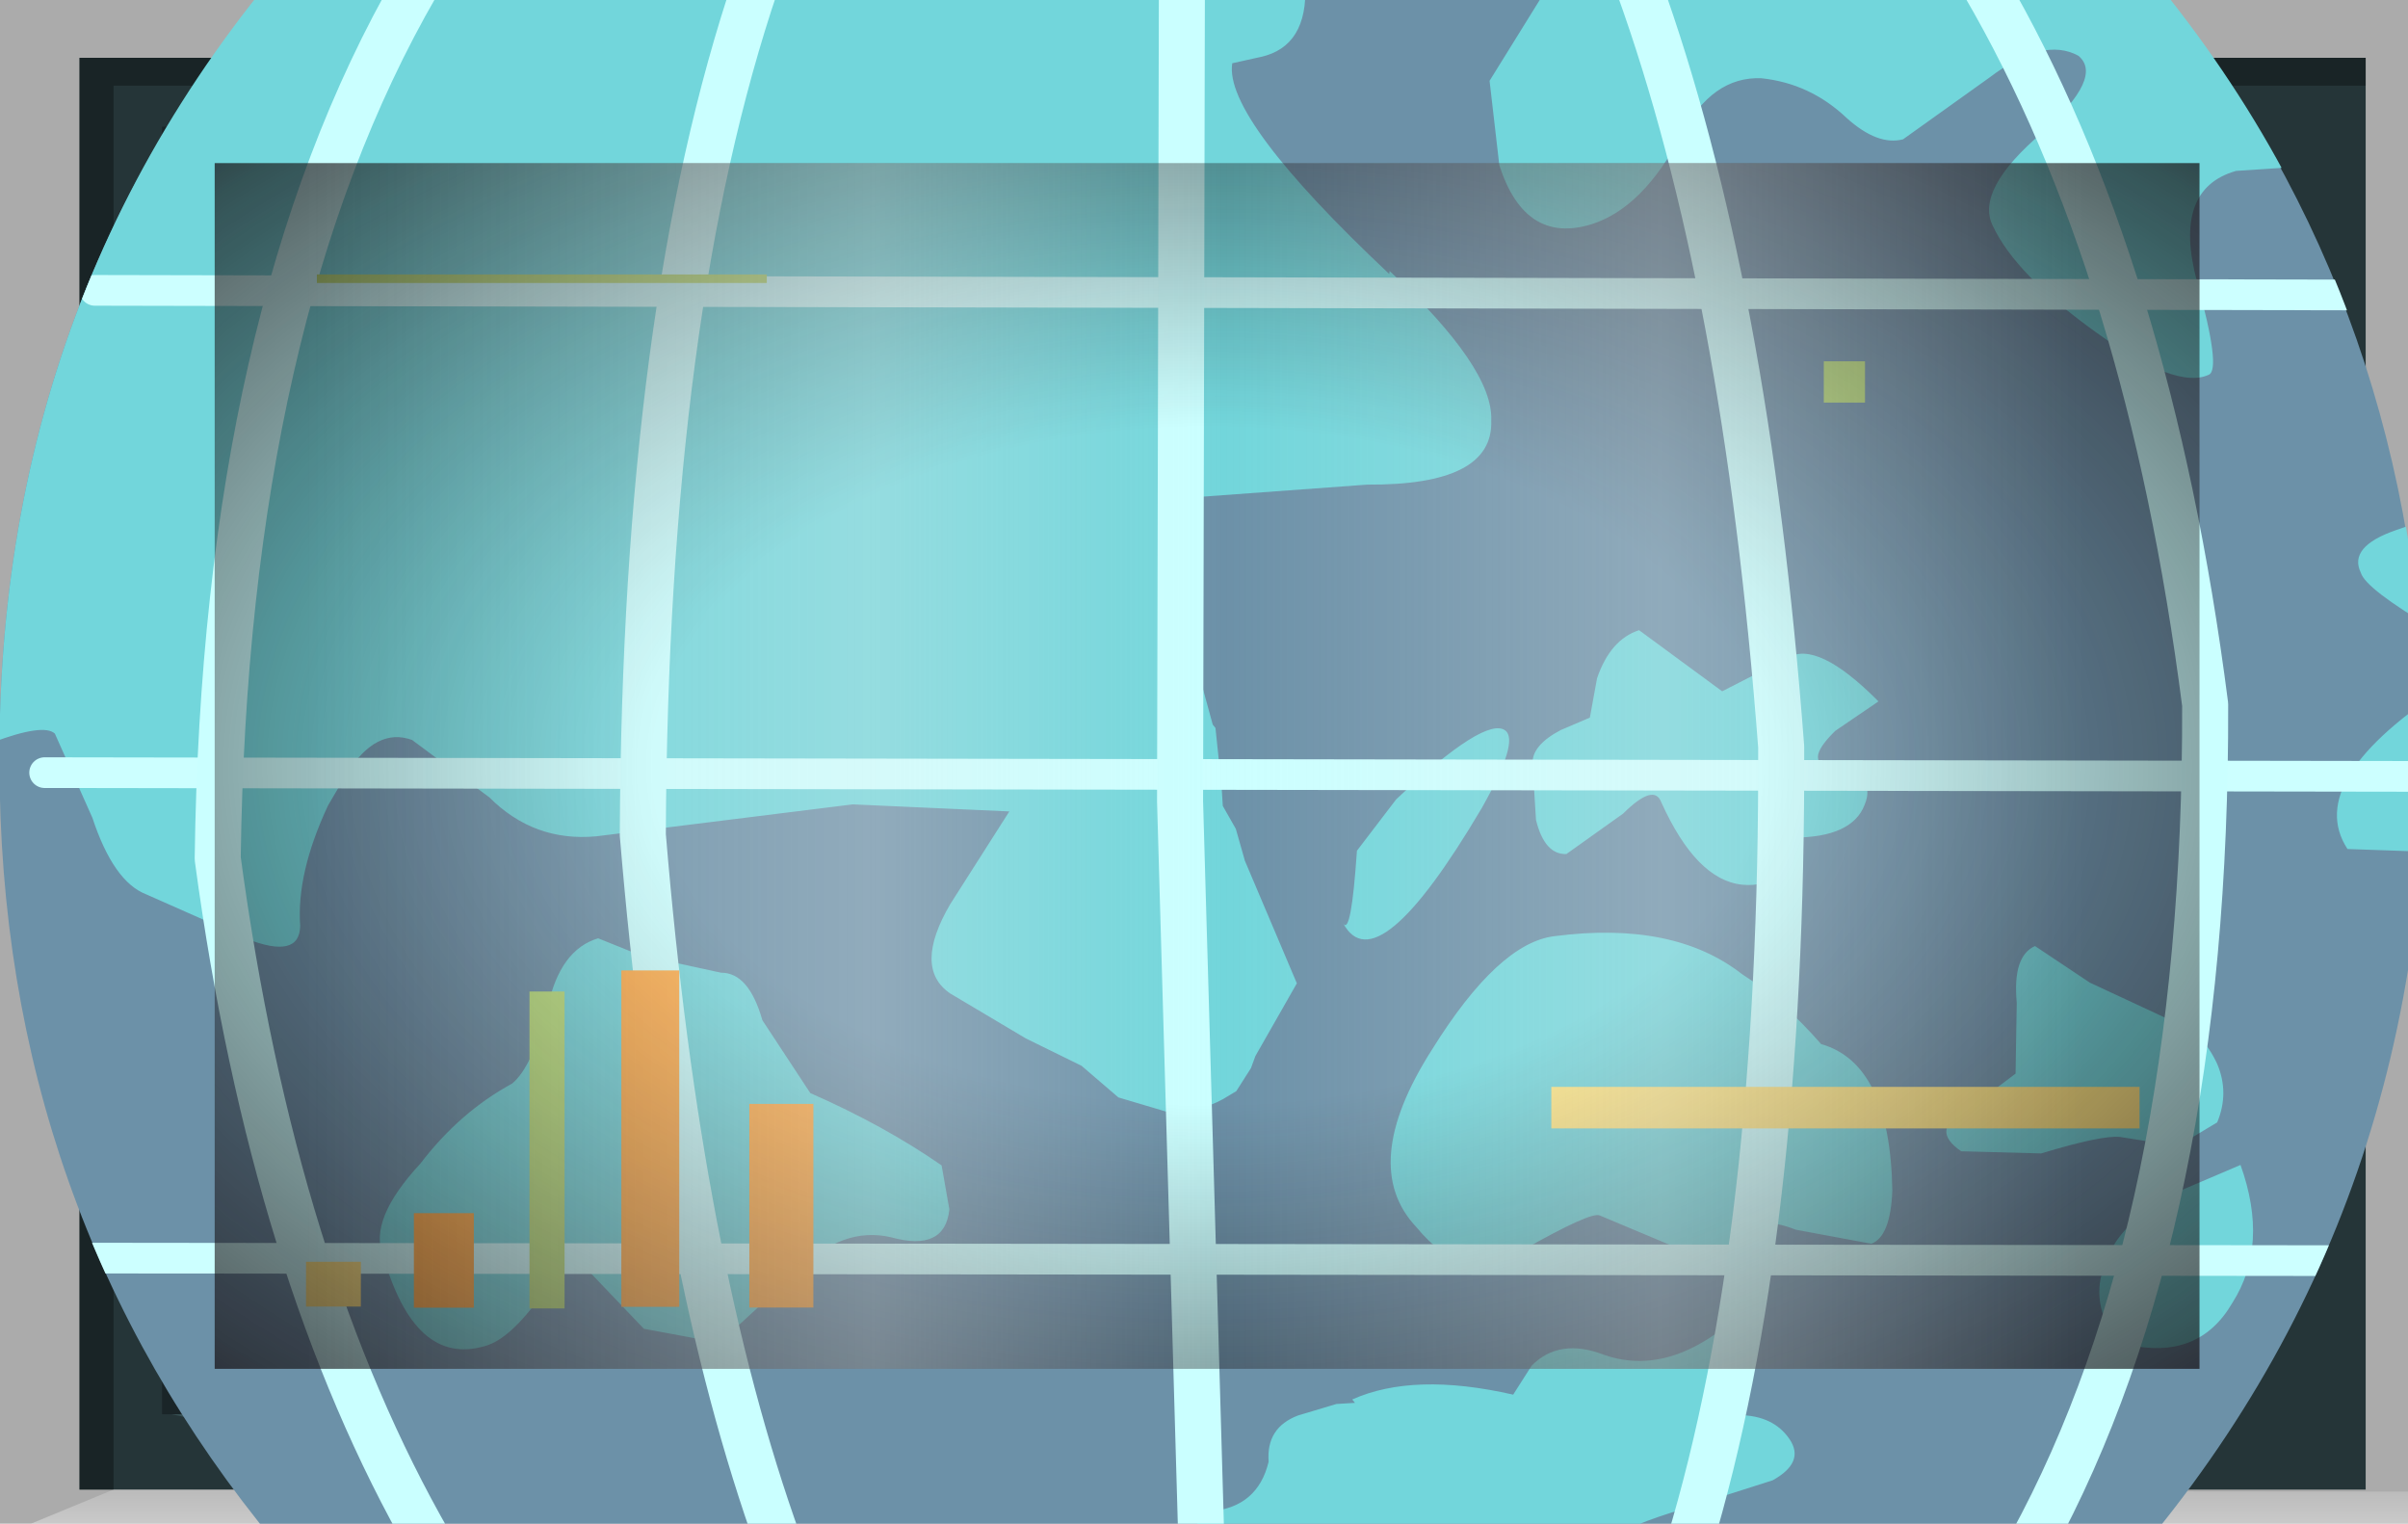 <?xml version="1.0" encoding="UTF-8" standalone="no"?>
<svg xmlns:xlink="http://www.w3.org/1999/xlink" height="73.8px" width="116.65px" xmlns="http://www.w3.org/2000/svg">
  <g transform="matrix(1.0, 0.0, 0.0, 1.0, 0.0, 0.0)">
    <use height="73.8" transform="matrix(1.0, 0.0, 0.0, 1.0, 0.0, 0.0)" width="116.65" xlink:href="#shape0"/>
    <clipPath id="clipPath0" transform="matrix(1.0, 0.0, 0.0, 1.0, 0.0, 0.0)">
      <use height="58.4" transform="matrix(1.0, 0.0, 0.0, 1.0, 10.4, 7.9)" width="96.15" xlink:href="#shape1"/>
    </clipPath>
    <g clip-path="url(#clipPath0)">
      <use height="29.45" transform="matrix(2.957, 0.308, -0.308, 2.957, 0.994, -13.064)" width="42.45" xlink:href="#shape2"/>
      <clipPath id="clipPath1" transform="">
        <use height="40.2" transform="matrix(2.957, 0.308, -0.308, 2.957, 6.382, -28.942)" width="39.55" xlink:href="#shape3"/>
      </clipPath>
    </g>
    <g clip-path="url(#clipPath1)">
      <use height="29.05" transform="matrix(2.957, 0.308, -0.308, 2.957, 0.994, -13.064)" width="42.2" xlink:href="#shape4"/>
    </g>
    <use height="2.0" transform="matrix(1.727, 0.0, 0.0, 1.006, 75.15, 52.644)" width="16.5" xlink:href="#shape5"/>
    <use height="2.0" transform="matrix(1.321, 0.0, 0.0, 0.207, 15.35, 13.293)" width="16.5" xlink:href="#shape6"/>
    <use height="2.0" transform="matrix(0.103, 0.0, 0.0, 7.675, 25.65, 48.025)" width="16.5" xlink:href="#shape6"/>
    <use height="2.0" transform="matrix(0.176, 0.0, 0.0, 2.289, 20.05, 58.761)" width="16.5" xlink:href="#shape7"/>
    <use height="2.0" transform="matrix(0.161, 0.0, 0.0, 1.085, 14.825, 61.115)" width="16.5" xlink:href="#shape5"/>
    <use height="2.0" transform="matrix(0.17, 0.0, 0.0, 8.147, 30.1, 47.003)" width="16.5" xlink:href="#shape7"/>
    <use height="2.0" transform="matrix(0.188, 0.0, 0.0, 4.932, 36.3, 53.468)" width="16.5" xlink:href="#shape7"/>
    <use height="2.0" transform="matrix(0.121, 0.0, 0.0, 1.0, 88.35, 17.5)" width="16.5" xlink:href="#shape6"/>
    <use height="58.4" transform="matrix(1.0, 0.0, 0.0, 1.0, 10.4, 7.9)" width="96.15" xlink:href="#shape8"/>
    <use height="0.0" id="price_tag_pt" transform="matrix(1.0, 0.0, 0.0, 1.0, 58.3, 83.45)" width="0.0" xlink:href="#sprite0"/>
  </g>
  <defs>
    <g id="shape0" transform="matrix(1.0, 0.0, 0.0, 1.0, 58.3, 36.9)">
      <path d="M58.35 -36.9 L58.35 36.9 -58.3 36.9 -58.3 -36.9 58.35 -36.9" fill="url(#gradient0)" fill-rule="evenodd" stroke="none"/>
      <path d="M-47.9 -29.0 L-47.9 29.4 48.25 29.4 48.25 -29.0 -47.9 -29.0 M-54.45 35.25 L-54.45 -34.1 56.3 -34.1 56.3 35.25 -54.45 35.25" fill="#253538" fill-rule="evenodd" stroke="none"/>
      <path d="M58.35 35.35 L58.35 36.9 -56.8 36.9 -52.8 35.25 58.35 35.35" fill="url(#gradient1)" fill-rule="evenodd" stroke="none"/>
      <path d="M-54.45 35.25 L-54.45 -34.1 56.3 -34.1 56.3 -32.75 -52.8 -32.75 -52.8 35.25 -54.45 35.25" fill="url(#gradient2)" fill-rule="evenodd" stroke="none"/>
      <path d="M-50.45 31.5 L48.25 31.5 48.7 32.6 -45.3 32.6 -50.45 31.5" fill="#385154" fill-rule="evenodd" stroke="none"/>
      <path d="M49.2 -30.75 L49.2 32.25 48.25 32.25 48.25 -30.75 49.2 -30.75" fill="#385154" fill-rule="evenodd" stroke="none"/>
      <path d="M-50.45 31.5 L-47.3 29.25 48.25 29.4 48.25 31.5 -50.45 31.5" fill="#1f2b2d" fill-rule="evenodd" stroke="none"/>
      <path d="M-47.9 -29.0 L-50.45 -30.75 48.25 -30.75 48.25 -29.0 -47.9 -29.0" fill="#111719" fill-rule="evenodd" stroke="none"/>
      <path d="M-47.9 -29.0 L-47.9 29.4 48.25 29.4 48.25 31.6 -50.45 31.6 -50.45 -30.75 48.25 -30.75 48.25 -29.0 -47.9 -29.0" fill="#1a2528" fill-rule="evenodd" stroke="none"/>
      <path d="M-47.9 -29.0 L48.25 -29.0 48.25 29.4 -47.9 29.4 -47.9 -29.0" fill="#6c91a8" fill-rule="evenodd" stroke="none"/>
    </g>
    <linearGradient gradientTransform="matrix(0.071, 0.0, 0.0, -0.071, 0.05, 0.0)" gradientUnits="userSpaceOnUse" id="gradient0" spreadMethod="pad" x1="-819.2" x2="819.2">
      <stop offset="0.086" stop-color="#000000" stop-opacity="0.329"/>
      <stop offset="0.227" stop-color="#000000" stop-opacity="0.329"/>
    </linearGradient>
    <linearGradient gradientTransform="matrix(0.0, -0.003, -0.003, 0.0, 0.75, 35.9)" gradientUnits="userSpaceOnUse" id="gradient1" spreadMethod="pad" x1="-819.2" x2="819.2">
      <stop offset="0.0" stop-color="#ffffff" stop-opacity="0.514"/>
      <stop offset="0.655" stop-color="#ffffff" stop-opacity="0.176"/>
    </linearGradient>
    <linearGradient gradientTransform="matrix(0.068, 0.0, 0.0, -0.068, 0.9, 0.6)" gradientUnits="userSpaceOnUse" id="gradient2" spreadMethod="pad" x1="-819.2" x2="819.2">
      <stop offset="0.086" stop-color="#000000" stop-opacity="0.329"/>
      <stop offset="0.227" stop-color="#000000" stop-opacity="0.329"/>
    </linearGradient>
    <g id="shape1" transform="matrix(1.0, 0.0, 0.0, 1.0, 47.9, 29.0)">
      <path d="M-47.9 -29.0 L48.25 -29.0 48.25 29.4 -47.9 29.4 -47.9 -29.0" fill="url(#gradient3)" fill-rule="evenodd" stroke="none"/>
    </g>
    <radialGradient cx="0" cy="0" gradientTransform="matrix(0.095, 0.0, 0.0, -0.058, 0.2, 0.2)" gradientUnits="userSpaceOnUse" id="gradient3" r="819.2" spreadMethod="pad">
      <stop offset="0.345" stop-color="#130c0e" stop-opacity="0.0"/>
      <stop offset="0.847" stop-color="#130c0e" stop-opacity="0.651"/>
      <stop offset="1.0" stop-color="#130c0e" stop-opacity="0.949"/>
    </radialGradient>
    <g id="shape2" transform="matrix(1.0, 0.0, 0.0, 1.0, 21.6, 15.8)">
      <path d="M18.25 -15.8 L20.85 9.5 -19.0 13.65 -21.6 -11.65 18.25 -15.8" fill="url(#gradient4)" fill-rule="evenodd" stroke="none"/>
    </g>
    <radialGradient cx="0" cy="0" gradientTransform="matrix(-0.041, 0.0, 0.0, -0.043, 0.0, 0.0)" gradientUnits="userSpaceOnUse" id="gradient4" r="819.2" spreadMethod="pad">
      <stop offset="0.0" stop-color="#caffff" stop-opacity="0.847"/>
      <stop offset="0.267" stop-color="#bef0f0" stop-opacity="0.4"/>
      <stop offset="0.592" stop-color="#b7e6e6" stop-opacity="0.094"/>
      <stop offset="1.0" stop-color="#b4e3e3" stop-opacity="0.0"/>
    </radialGradient>
    <g id="shape3" transform="matrix(1.0, 0.0, 0.0, 1.0, 20.35, 21.3)">
      <path d="M19.1 -3.3 Q19.95 5.0 14.85 11.45 9.75 17.95 1.6 18.8 -6.55 19.65 -12.95 14.45 -19.35 9.2 -20.2 0.95 -21.1 -7.35 -15.95 -13.8 -10.85 -20.3 -2.7 -21.15 5.45 -22.05 11.8 -16.8 18.2 -11.6 19.1 -3.3" fill="#6c91a8" fill-rule="evenodd" stroke="none"/>
    </g>
    <g id="shape4" transform="matrix(1.0, 0.0, 0.0, 1.0, 21.6, 15.8)">
      <path d="M19.1 -3.3 Q19.85 4.05 15.95 10.0 L-14.4 13.15 Q-19.45 8.2 -20.2 0.95 -21.0 -6.3 -17.15 -12.1 L13.45 -15.3 Q18.3 -10.45 19.1 -3.3" fill="#6c91a8" fill-rule="evenodd" stroke="none"/>
      <path d="M1.5 -9.3 L1.5 -9.35 Q3.35 -7.95 3.4 -7.1 3.55 -6.05 1.5 -5.85 L-1.3 -5.35 -1.25 -4.35 -1.2 -4.3 -1.25 -3.65 -0.95 -2.6 -0.6 -1.7 -0.55 -1.65 -0.35 -0.7 -0.3 -0.4 -0.05 -0.05 0.15 0.45 1.2 2.35 0.65 3.6 0.6 3.8 0.4 4.2 0.2 4.35 Q-0.15 4.6 -0.7 4.65 L-1.5 4.5 -2.15 4.05 -3.1 3.7 -4.4 3.1 Q-5.05 2.75 -4.55 1.65 L-3.75 0.05 -6.3 0.2 -10.4 1.15 Q-11.4 1.35 -12.2 0.7 L-13.55 -0.1 Q-14.15 -0.25 -14.55 0.55 L-14.8 1.1 Q-15.2 2.25 -15.05 3.1 -15.0 3.65 -15.9 3.4 L-17.6 2.85 Q-18.15 2.7 -18.6 1.7 L-19.35 0.4 Q-19.55 0.25 -20.35 0.65 L-20.6 -2.05 -20.5 -2.15 Q-20.15 -2.4 -20.7 -2.7 L-20.9 -4.8 -20.3 -5.1 Q-19.65 -5.5 -20.5 -6.9 L-21.25 -7.9 -21.6 -11.65 -0.35 -13.85 Q-0.2 -12.85 -0.95 -12.6 L-1.4 -12.45 Q-1.45 -11.55 1.5 -9.3 M12.3 -14.0 Q11.7 -14.25 10.9 -13.5 L9.6 -12.35 Q9.2 -12.2 8.65 -12.6 8.0 -13.1 7.2 -13.1 6.4 -13.05 6.0 -12.05 5.5 -10.8 4.7 -10.45 3.65 -10.0 3.1 -11.25 L2.8 -12.6 3.6 -14.25 18.25 -15.8 18.8 -10.35 17.9 -11.55 16.8 -12.7 15.05 -12.4 Q14.05 -12.0 14.6 -10.55 15.15 -9.15 14.95 -9.05 14.45 -8.75 13.05 -9.55 11.65 -10.35 11.2 -11.1 10.85 -11.65 11.85 -12.7 12.75 -13.7 12.3 -14.0 M4.15 -2.1 Q4.4 -1.95 3.9 -0.8 2.5 2.25 1.85 1.3 2.0 1.5 1.95 0.1 L2.5 -0.8 Q3.8 -2.3 4.15 -2.1 M-9.5 3.0 L-8.15 3.15 Q-7.7 3.1 -7.4 3.85 L-6.5 4.95 Q-5.25 5.35 -4.25 5.9 L-4.05 6.6 Q-4.05 7.3 -4.95 7.15 -5.75 7.05 -6.4 7.85 L-7.55 9.15 -8.8 9.05 -9.8 8.2 Q-10.15 8.0 -10.5 8.65 -10.95 9.45 -11.35 9.6 -12.45 10.05 -13.15 8.3 -13.45 7.75 -12.7 6.75 -12.15 5.85 -11.35 5.3 -11.05 5.0 -10.9 4.0 -10.8 3.05 -10.2 2.8 L-9.5 3.0 M0.5 11.6 L0.5 11.5 Q0.45 11.1 0.7 11.05 1.45 10.9 1.55 10.15 1.45 9.6 1.95 9.35 L2.55 9.1 2.85 9.05 2.8 9.0 Q3.75 8.45 5.4 8.65 L5.65 8.15 Q6.05 7.65 6.8 7.85 8.05 8.15 9.2 6.65 L8.9 7.65 Q8.7 8.6 9.1 8.6 9.65 8.55 9.95 8.9 10.25 9.25 9.75 9.6 L8.15 10.3 Q7.35 10.65 7.15 10.9 L0.5 11.6 M11.2 4.7 Q11.25 5.45 10.95 5.6 L9.7 5.5 Q9.0 5.3 8.75 5.75 L8.65 6.25 6.5 5.6 Q6.35 5.55 5.3 6.3 4.4 6.95 3.55 6.1 2.5 5.2 3.5 3.2 4.4 1.35 5.3 1.15 7.2 0.7 8.4 1.45 9.1 1.8 9.8 2.45 10.95 2.65 11.2 4.7 M15.9 4.2 L16.8 3.7 Q17.4 4.95 16.9 5.95 16.45 6.95 15.25 6.8 L14.9 6.5 Q14.6 6.0 14.8 5.45 14.95 4.8 15.9 4.2 M16.35 3.05 L15.75 3.5 14.8 3.45 Q14.5 3.45 13.55 3.85 L12.25 3.95 Q11.7 3.65 12.25 3.3 L13.0 2.6 12.9 1.45 Q12.75 0.7 13.1 0.5 L14.05 1.0 15.5 1.5 Q15.95 1.6 16.25 2.1 16.5 2.55 16.35 3.05 M19.45 -1.7 L18.0 -1.6 Q17.15 -2.65 19.4 -4.45 L19.7 -1.8 19.45 -1.7 M18.25 -6.85 L19.1 -7.25 19.35 -5.2 19.05 -5.3 Q17.85 -5.85 17.75 -6.1 17.5 -6.5 18.25 -6.85 M4.8 -0.7 L4.65 -1.6 Q4.6 -1.9 5.05 -2.2 L5.5 -2.45 5.55 -3.1 Q5.7 -3.75 6.15 -3.95 L7.6 -3.1 8.6 -3.75 Q9.05 -4.1 10.15 -3.2 L9.5 -2.65 Q9.0 -2.05 9.55 -2.05 10.25 -2.0 10.1 -1.5 9.95 -0.95 9.0 -0.85 8.95 0.0 8.25 0.0 7.5 0.0 6.8 -1.2 6.65 -1.5 6.2 -0.95 L5.35 -0.2 Q5.0 -0.15 4.8 -0.7" fill="#72d6db" fill-rule="evenodd" stroke="none"/>
      <path d="M-19.45 1.05 L19.55 -2.95 M-19.45 9.0 L20.35 4.9 M-19.45 -6.85 L18.75 -10.75" fill="none" stroke="#ccffff" stroke-linecap="round" stroke-linejoin="round" stroke-width="0.5"/>
      <path d="M5.05 -14.4 Q7.3 -9.75 8.65 -2.3 9.5 5.6 8.5 10.8" fill="none" stroke="#caffff" stroke-linecap="round" stroke-linejoin="round" stroke-width="0.75"/>
      <path d="M10.65 -15.0 Q13.8 -10.7 15.45 -3.7 16.35 4.7 14.05 10.2" fill="none" stroke="#caffff" stroke-linecap="round" stroke-linejoin="round" stroke-width="0.75"/>
      <path d="M14.55 -15.4 Q17.35 -12.25 19.1 -7.55 M20.05 1.9 Q19.6 6.4 17.65 9.8" fill="none" stroke="#caffff" stroke-linecap="round" stroke-linejoin="round" stroke-width="0.75"/>
      <path d="M-14.6 -12.75 L-14.75 -12.35 Q-17.3 -6.65 -16.5 2.15 -14.9 8.75 -11.9 12.9" fill="none" stroke="#caffff" stroke-linecap="round" stroke-linejoin="round" stroke-width="0.75"/>
      <path d="M-9.15 -13.3 L-9.25 -12.95 Q-10.5 -7.45 -9.65 1.05 -8.35 7.95 -6.25 12.3" fill="none" stroke="#caffff" stroke-linecap="round" stroke-linejoin="round" stroke-width="0.75"/>
      <path d="M-2.35 -13.65 L-1.0 -0.4 0.6 11.6" fill="none" stroke="#caffff" stroke-linecap="round" stroke-linejoin="round" stroke-width="0.75"/>
    </g>
    <g id="shape5" transform="matrix(1.0, 0.0, 0.0, 1.0, 8.25, 1.0)">
      <path d="M-8.25 -1.0 L8.25 -1.0 8.25 1.0 -8.25 1.0 -8.25 -1.0" fill="#ffe783" fill-rule="evenodd" stroke="none"/>
    </g>
    <g id="shape6" transform="matrix(1.0, 0.0, 0.0, 1.0, 8.25, 1.0)">
      <path d="M-8.25 -1.0 L8.25 -1.0 8.25 1.0 -8.25 1.0 -8.25 -1.0" fill="#b9e07c" fill-rule="evenodd" stroke="none"/>
    </g>
    <g id="shape7" transform="matrix(1.0, 0.0, 0.0, 1.0, 8.25, 1.0)">
      <path d="M-8.25 -1.0 L8.25 -1.0 8.25 1.0 -8.25 1.0 -8.25 -1.0" fill="#ffac48" fill-rule="evenodd" stroke="none"/>
    </g>
    <g id="shape8" transform="matrix(1.0, 0.0, 0.0, 1.0, 47.9, 29.0)">
      <path d="M-47.9 -29.0 L48.25 -29.0 48.25 29.4 -47.9 29.4 -47.9 -29.0" fill="url(#gradient5)" fill-rule="evenodd" stroke="none"/>
      <path d="M-47.9 -29.0 L48.25 -29.0 48.25 29.4 -47.9 29.4 -47.9 -29.0" fill="url(#gradient6)" fill-rule="evenodd" stroke="none"/>
    </g>
    <radialGradient cx="0" cy="0" gradientTransform="matrix(0.095, 0.0, 0.0, -0.058, 0.2, 0.2)" gradientUnits="userSpaceOnUse" id="gradient5" r="819.2" spreadMethod="pad">
      <stop offset="0.345" stop-color="#130c0e" stop-opacity="0.0"/>
      <stop offset="0.847" stop-color="#130c0e" stop-opacity="0.651"/>
      <stop offset="1.0" stop-color="#130c0e" stop-opacity="0.949"/>
    </radialGradient>
    <linearGradient gradientTransform="matrix(0.055, 0.0, 0.0, -0.055, 1.5, 0.2)" gradientUnits="userSpaceOnUse" id="gradient6" spreadMethod="pad" x1="-819.2" x2="819.2">
      <stop offset="0.0" stop-color="#e1e1e1" stop-opacity="0.0"/>
      <stop offset="0.306" stop-color="#ededed" stop-opacity="0.286"/>
      <stop offset="0.494" stop-color="#eaeaea" stop-opacity="0.0"/>
      <stop offset="0.729" stop-color="#ededed" stop-opacity="0.278"/>
      <stop offset="0.957" stop-color="#e1e1e1" stop-opacity="0.0"/>
    </linearGradient>
  </defs>
</svg>
